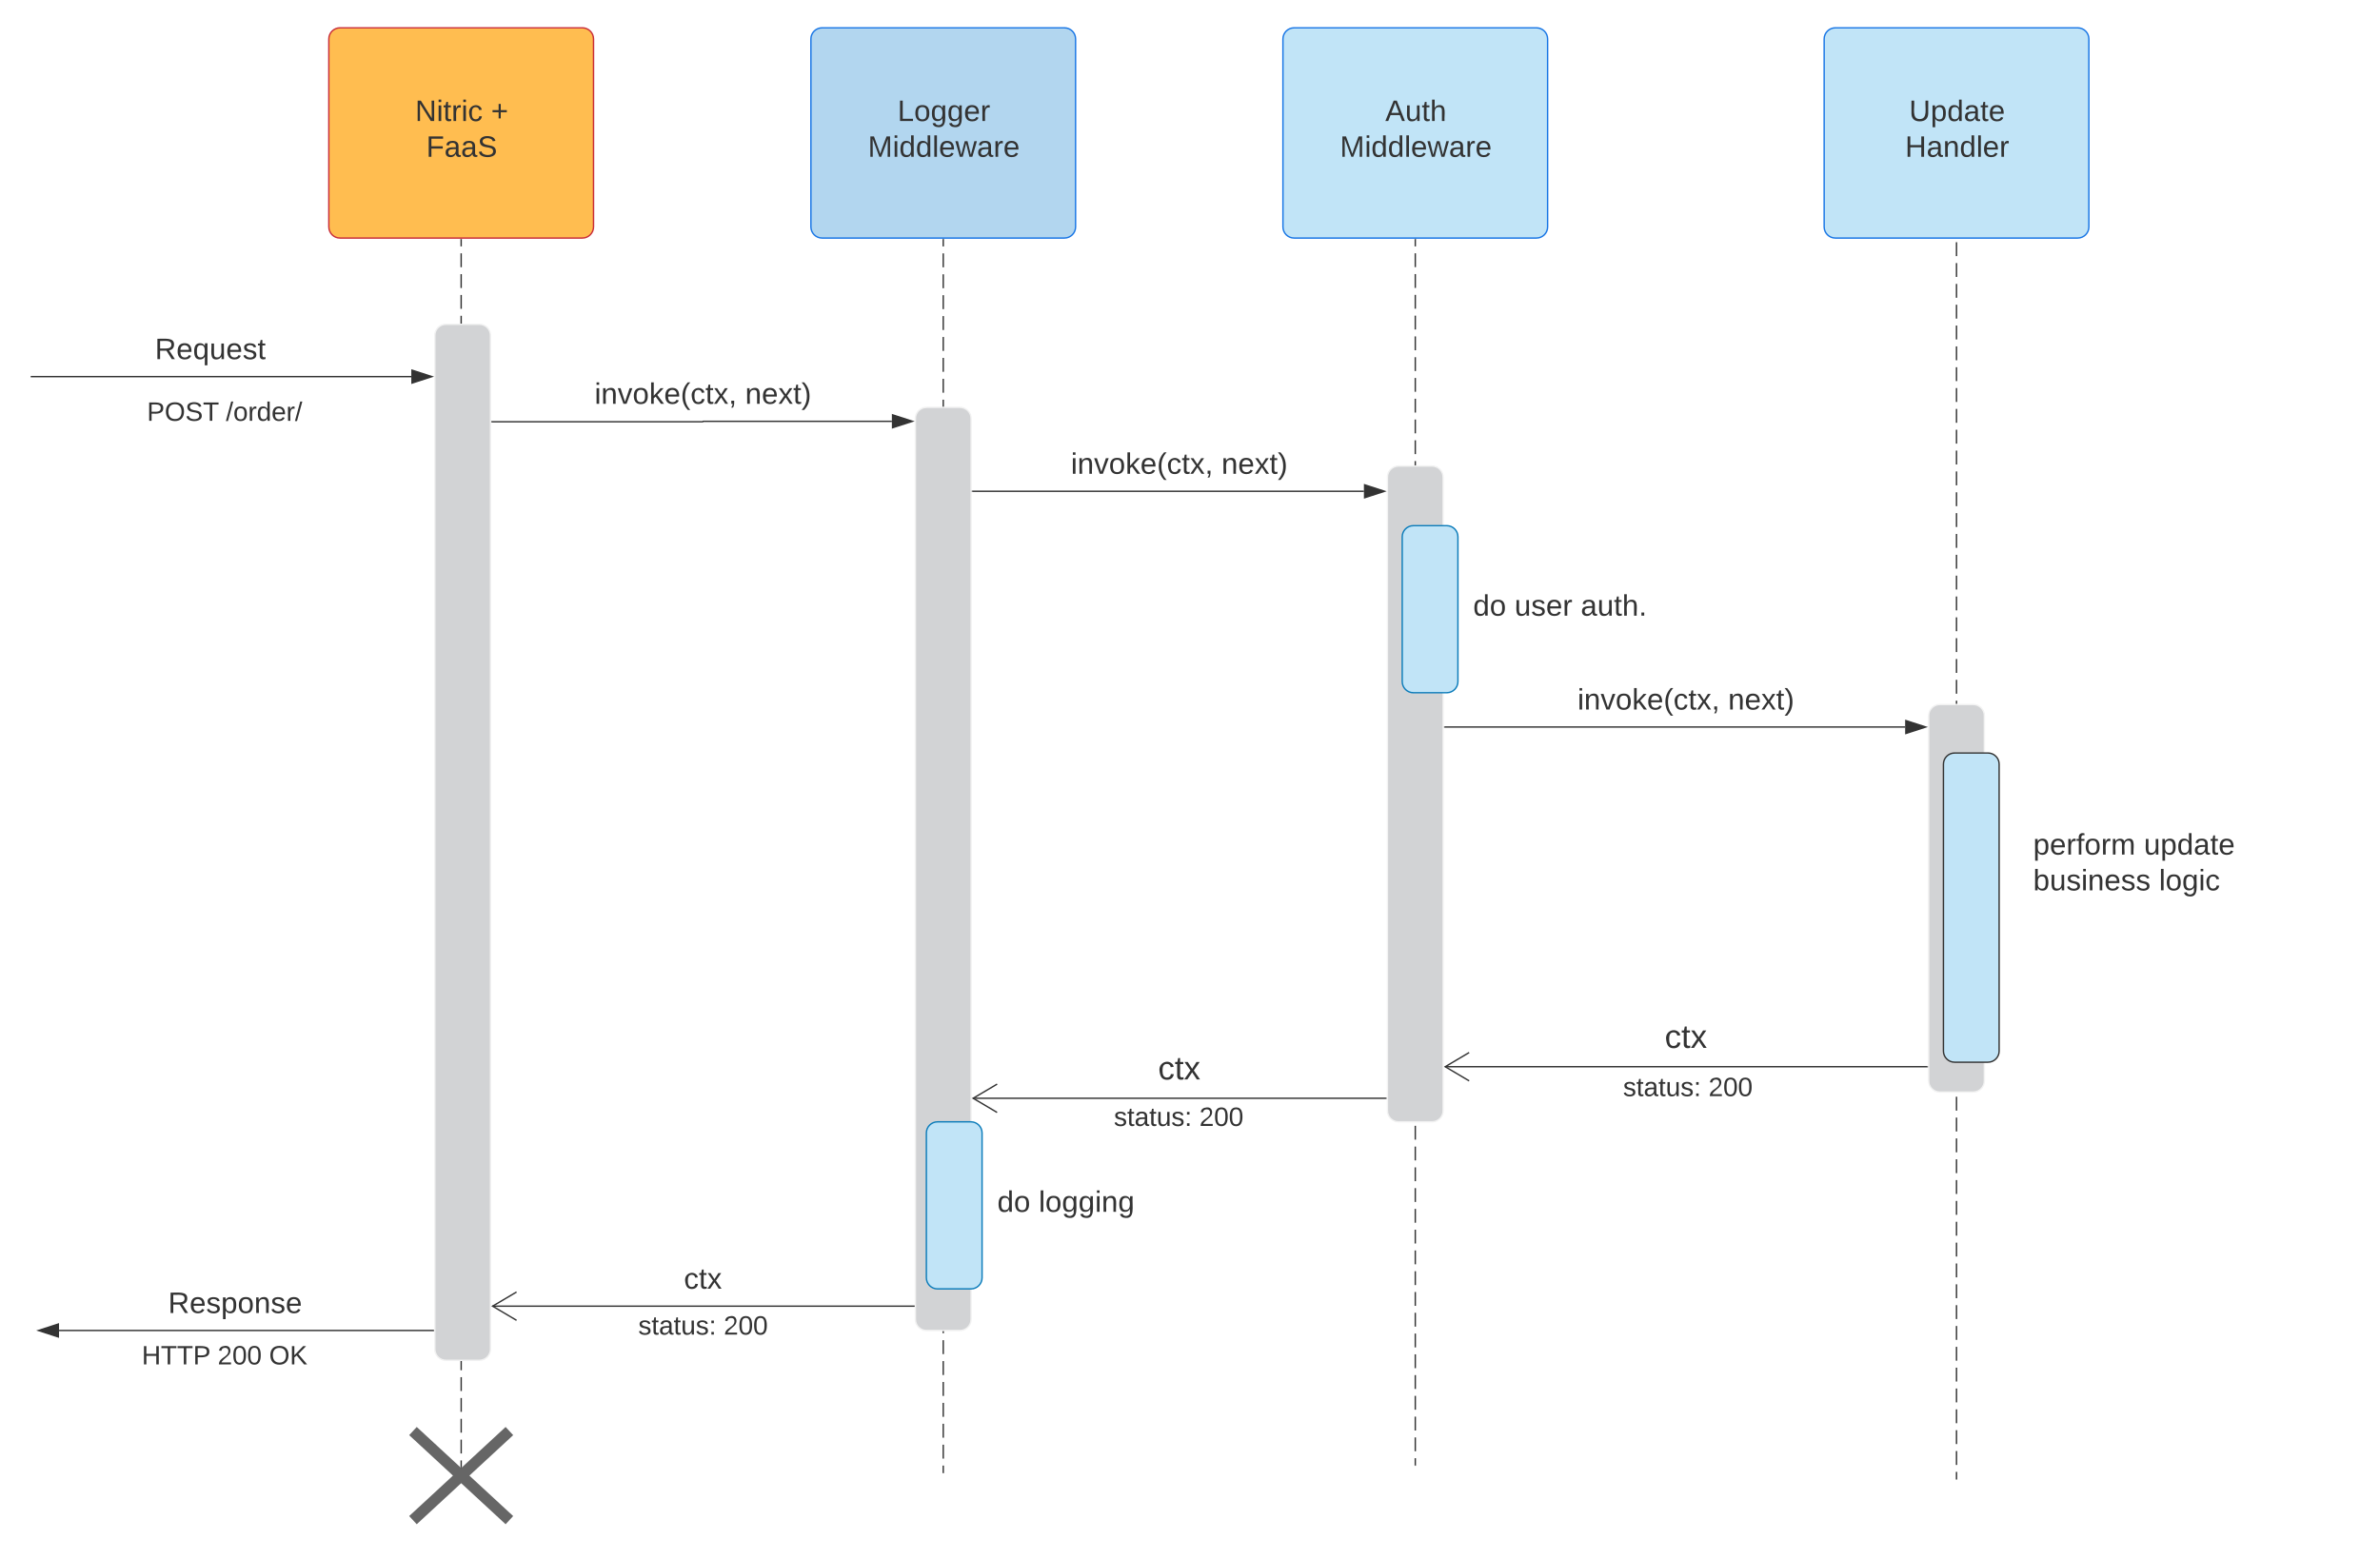 <svg xmlns="http://www.w3.org/2000/svg" xmlns:xlink="http://www.w3.org/1999/xlink" xmlns:lucid="lucid" width="1709.14" height="1119.93"><g transform="translate(-85.027 -179.115)" lucid:page-tab-id="0_0"><path d="M1490.05 343.1v5m0 5v9.98m0 5v9.97m0 5V393m0 5v9.97m0 4.98v9.98m0 5v9.97m0 5v9.97m0 5v9.97m0 5v9.97m0 5v9.97m0 5v9.98m0 5v9.98m0 5v9.97m0 5v9.97m0 5v9.97m0 5v9.97m0 5v9.97m0 5v9.98m0 5v9.97m0 5v9.97m0 5v9.97m0 4.98v9.98m0 5v9.97m0 5v9.98m0 5v9.98m0 5v9.97m0 5v9.97m0 5v9.97m0 4.98v9.98m0 5v9.97m0 5v9.97m0 5v9.97m0 5v9.97m0 5v9.97m0 5v9.98m0 5v9.98m0 5v9.97m0 5V917m0 5v9.97m0 5v9.97m0 5v9.97m0 5v9.98m0 5v9.97m0 5v9.97m0 5v9.97m0 4.98v9.98m0 5v9.97m0 5v9.98m0 5v9.98m0 5v9.97m0 5v9.97m0 5v9.97m0 4.98v9.98m0 5v9.97m0 5v9.97m0 5v9.97m0 5v9.97m0 5v9.97m0 5v10m0 4.98v5M1490.05 343.13v-.52M1490.05 1241.35v.52M762.4 351.1v5.02m0 5v10m0 5.02v10m0 5v10.02m0 5v10m0 5v10.02m0 5v10m0 5.02v10m0 5v10.02m0 5v10m0 5v10.02m0 5v10m0 5.02v10m0 5v10.02m0 5v10m0 5v10.02m0 5v10m0 5.02v10m0 5v10.02m0 5v10m0 5v10.02m0 5v10m0 5.02v10m0 5v10.02m0 5v10m0 5.02v10m0 5v10.02m0 5v10m0 5v10.02m0 5v10m0 5.02v10m0 5v10.02m0 5v10m0 5v10.02m0 5v10m0 5.02v10m0 5v10.02m0 5v10m0 5v10.02m0 5v10m0 5.02v10m0 5v10.02m0 5v10m0 5v10.02m0 5v10m0 5.02v10m0 5v10.02m0 5v10m0 5.02v10m0 5v10.02m0 5v10m0 5v10.02m0 5v10m0 5.02v10m0 5v10.02m0 5v10m0 5v10.02m0 5v10m0 5.02v10m0 5v5" stroke="#333" fill="none"/><path d="M762.9 351.13h-1v-.52h1" fill="#333"/><path d="M762.4 1236.82v.5M416.2 351.1v5m0 4.98v9.97m0 4.98V386m0 4.98v9.96m0 5v9.95m0 4.98v9.96m0 4.98v9.97m0 4.97v9.97m0 4.98v9.97m0 4.97v9.97m0 4.98v9.96m0 5v9.95m0 5v9.95m0 4.98v9.97m0 4.98v9.98m0 4.98v9.97m0 4.98v9.98m0 4.98v9.97m0 4.98v9.97m0 5v9.95m0 5v9.95m0 4.98v9.97m0 4.98v9.97m0 4.98v9.97m0 4.98v9.97m0 4.98v9.96m0 5v9.96m0 5v9.95m0 5v9.96m0 4.98v9.97m.02 5v9.96m0 4.98v9.97m0 5v9.96m0 4.98v9.96m0 5v9.95m0 5v9.95m0 4.98v9.97m0 4.98v9.97m0 4.98v9.97m0 4.98v9.97m0 4.98v9.96m0 5v9.95m0 4.98v9.96m0 4.98v9.97m0 4.97v9.97m0 4.98v9.97m0 4.97v9.97m0 4.98v9.97m0 4.97v9.96m0 5v9.95m0 5v9.95m0 4.98v9.98m0 4.98v9.97m0 4.98v9.98m0 4.98v9.97m0 4.98v9.97m0 5v9.95m0 5v9.95m0 5v9.95m0 4.98v5" stroke="#333" fill="none"/><path d="M416.7 351.13h-1v-.52h1" fill="#333"/><path d="M416.22 1233.07v3.52" stroke="#333" fill="none"/><path d="M397.28 420.06c0-4.42 3.6-8 8-8h24c4.42 0 8 3.58 8 8v728.16c0 4.42-3.58 8-8 8h-24c-4.4 0-8-3.58-8-8z" stroke="#f2f2f2" fill="#d2d3d5"/><path d="M372.92 1207.04c0-4.42 3.58-8 8-8h70.58c4.42 0 8 3.58 8 8v64c0 4.42-3.58 8-8 8h-70.58c-4.42 0-8-3.58-8-8z" fill="none"/><path d="M381.58 1207.04l69.26 64m0-64l-69.26 64" stroke="#666" stroke-width="8" fill="none"/><path d="M742.4 479.73c0-4.42 3.58-8 8-8h24c4.42 0 8 3.58 8 8v647.08c0 4.43-3.58 8-8 8h-24c-4.42 0-8-3.57-8-8z" stroke="#f2f2f2" fill="#d2d3d5"/><path d="M438.28 482.06h151.4c.1 0 .16-.07.16-.16 0-.1.08-.17.17-.17h135.5" stroke="#333" fill="none"/><path d="M438.3 482.56h-.52v-1h.52" fill="#333"/><path d="M740.28 481.73L726 486.36v-9.27z" stroke="#333" fill="#333"/><use xlink:href="#a" transform="matrix(1,0,0,1,512.009,452.036) translate(0 17.129)"/><use xlink:href="#b" transform="matrix(1,0,0,1,512.009,452.036) translate(108.128 17.129)"/><path d="M1470.05 693.17c0-4.42 3.58-8 8-8h24c4.42 0 8 3.58 8 8v262.35c0 4.4-3.58 8-8 8h-24c-4.42 0-8-3.6-8-8z" stroke="#f2f2f2" fill="#d2d3d5"/><path d="M783.4 532h281.1" stroke="#333" fill="none"/><path d="M783.4 532.5h-.5v-1h.5" fill="#333"/><path d="M1079.26 532l-14.27 4.64v-9.28z" stroke="#333" fill="#333"/><use xlink:href="#a" transform="matrix(1,0,0,1,854.062,502.306) translate(0 17.129)"/><use xlink:href="#b" transform="matrix(1,0,0,1,854.062,502.306) translate(108.128 17.129)"/><path d="M1080.38 968H783.8" stroke="#333" fill="none"/><path d="M1080.88 968.5h-.52v-1h.52" fill="#333"/><path d="M801.1 957.82L783.87 968l17.2 10.18" stroke="#333" fill="none"/><use xlink:href="#c" transform="matrix(1,0,0,1,931.887,972) translate(0 20.936)"/><use xlink:href="#d" transform="matrix(1,0,0,1,916.688,935.451) translate(0.005 19.032)"/><path d="M321.17 207.1c0-4.4 3.58-8 8-8h174.08c4.42 0 8 3.6 8 8v135c0 4.43-3.58 8-8 8H329.17c-4.42 0-8-3.57-8-8z" stroke="#c92d39" fill="#ffbd50"/><use xlink:href="#e" transform="matrix(1,0,0,1,329.172,207.115) translate(54.015 58.935)"/><use xlink:href="#f" transform="matrix(1,0,0,1,329.172,207.115) translate(108.495 58.935)"/><use xlink:href="#g" transform="matrix(1,0,0,1,329.172,207.115) translate(61.955 84.629)"/><path d="M1395 207.1c0-4.4 3.6-8 8-8h174.1c4.4 0 8 3.6 8 8v135c0 4.43-3.6 8-8 8H1403c-4.4 0-8-3.57-8-8z" stroke="#1775e5" fill="#c1e4f7"/><use xlink:href="#h" transform="matrix(1,0,0,1,1403.015,207.115) translate(53.033 58.935)"/><use xlink:href="#i" transform="matrix(1,0,0,1,1403.015,207.115) translate(50.119 84.629)"/><path d="M741.4 1117.33H438.7" stroke="#333" fill="none"/><path d="M741.9 1117.83h-.52v-1h.52" fill="#333"/><path d="M455.98 1107.15l-17.2 10.18 17.2 10.18" stroke="#333" fill="none"/><use xlink:href="#j" transform="matrix(1,0,0,1,576.161,1087.64) translate(0 17.129)"/><path d="M1122.38 701.33h330.8" stroke="#333" fill="none"/><path d="M1122.4 701.83h-.52v-1h.5" fill="#333"/><path d="M1467.93 701.33l-14.26 4.64v-9.27z" stroke="#333" fill="#333"/><use xlink:href="#a" transform="matrix(1,0,0,1,1217.89,671.64) translate(0 17.129)"/><use xlink:href="#b" transform="matrix(1,0,0,1,1217.89,671.64) translate(108.128 17.129)"/><path d="M1469.05 945.33H1122.8" stroke="#333" fill="none"/><path d="M1469.55 945.83h-.5v-1h.5" fill="#333"/><path d="M1140.07 935.15l-17.2 10.18 17.2 10.18" stroke="#333" fill="none"/><use xlink:href="#k" transform="matrix(1,0,0,1,1295.715,949.333) translate(0 20.936)"/><use xlink:href="#l" transform="matrix(1,0,0,1,1280.515,912.785) translate(0.005 19.032)"/><path d="M1101.38 351.1v5m0 4.96V371m0 4.98v9.95m0 4.98v9.95m0 4.98v9.95m0 4.97v9.95m0 4.97v9.95m0 4.97v9.94m0 4.98v9.94m0 4.98v9.94m0 4.98v9.95m0 4.98v9.95m0 4.97v9.95m0 4.97v9.95m0 4.98V565m0 4.97v9.95m0 4.97v9.94m0 4.97v9.96m0 4.97v9.95m0 4.97v9.95m0 4.98v9.94m0 4.98v9.95m0 4.97v9.95m0 4.97v9.95m0 4.96v9.95m0 5v9.93m0 4.98v9.96m0 4.97v9.95m0 4.97v9.95m0 4.97v9.95m0 4.97v9.94m0 4.98v9.94m0 4.98v9.95m0 4.96v9.95m0 4.98v9.95m0 4.97v9.95m0 4.98v9.94m0 4.98v9.94m0 4.97v9.95m0 4.97v9.94m0 4.97v9.96m0 4.97v9.95m0 4.98v9.94m0 4.98v9.95m0 4.97v9.95m0 4.97v9.95m0 4.97v9.95m0 4.96v9.95m0 5v9.93m0 4.98v9.96m0 4.97v9.95m0 4.97v9.95m0 4.97v9.95m0 4.98v9.94m0 4.98v9.95m0 4.97v9.95m0 4.96v9.95m0 4.98v9.95m0 4.97v9.95m0 4.98v4.97" stroke="#333" fill="none"/><path d="M1101.88 351.13h-1v-.52h1" fill="#333"/><path d="M1101.38 1231.5v.5" stroke="#333" fill="none"/><path d="M1081.38 521.88c0-4.42 3.58-8 8-8h24c4.42 0 8 3.58 8 8v455.05c0 4.42-3.58 8-8 8h-24c-4.42 0-8-3.58-8-8z" stroke="#f2f2f2" fill="#d2d3d5"/><path d="M1006.34 207.1c0-4.4 3.58-8 8-8h174.07c4.43 0 8 3.6 8 8v135c0 4.43-3.57 8-8 8h-174.06c-4.42 0-8-3.57-8-8z" stroke="#1775e5" fill="#c1e4f7"/><use xlink:href="#m" transform="matrix(1,0,0,1,1014.339,207.115) translate(65.494 58.935)"/><use xlink:href="#n" transform="matrix(1,0,0,1,1014.339,207.115) translate(32.93 84.629)"/><path d="M1092 564.7c0-4.42 3.57-8 8-8h24c4.4 0 8 3.58 8 8v104c0 4.42-3.6 8-8 8h-24c-4.43 0-8-3.58-8-8z" stroke="#0c7cba" fill="#c1e4f7"/><path d="M1132 594.7c0-4.42 3.57-8 8-8h224c4.4 0 8 3.58 8 8v44c0 4.42-3.6 8-8 8h-224c-4.43 0-8-3.58-8-8z" stroke="#000" stroke-opacity="0" fill="#fff" fill-opacity="0"/><use xlink:href="#o" transform="matrix(1,0,0,1,1136.985,591.698) translate(0 29.629)"/><use xlink:href="#p" transform="matrix(1,0,0,1,1136.985,591.698) translate(5.948 29.629)"/><use xlink:href="#q" transform="matrix(1,0,0,1,1136.985,591.698) translate(35.686 29.629)"/><use xlink:href="#r" transform="matrix(1,0,0,1,1136.985,591.698) translate(83.207 29.629)"/><path d="M1480.66 728c0-4.42 3.58-8 8-8h24c4.42 0 8 3.58 8 8v206.1c0 4.42-3.58 8-8 8h-24c-4.42 0-8-3.58-8-8z" stroke="#333" fill="#c1e4f7"/><path d="M1534.16 778.8c0-4.4 3.6-8 8-8h224c4.42 0 8 3.6 8 8v45.4c0 4.42-3.58 8-8 8h-224c-4.4 0-8-3.58-8-8z" stroke="#000" stroke-opacity="0" fill="#fff" fill-opacity="0"/><use xlink:href="#o" transform="matrix(1,0,0,1,1539.163,775.813) translate(0 17.129)"/><use xlink:href="#s" transform="matrix(1,0,0,1,1539.163,775.813) translate(5.948 17.129)"/><use xlink:href="#t" transform="matrix(1,0,0,1,1539.163,775.813) translate(85.467 17.129)"/><use xlink:href="#u" transform="matrix(1,0,0,1,1539.163,775.813) translate(0 42.823)"/><use xlink:href="#v" transform="matrix(1,0,0,1,1539.163,775.813) translate(5.948 42.823)"/><use xlink:href="#w" transform="matrix(1,0,0,1,1539.163,775.813) translate(96.292 42.823)"/><path d="M667.36 207.1c0-4.4 3.58-8 8-8h174.07c4.42 0 8 3.6 8 8v135c0 4.43-3.58 8-8 8H675.36c-4.42 0-8-3.57-8-8z" stroke="#1775e5" fill="#b2d6ef"/><use xlink:href="#x" transform="matrix(1,0,0,1,675.36,207.115) translate(54.223 58.935)"/><use xlink:href="#n" transform="matrix(1,0,0,1,675.36,207.115) translate(32.93 84.629)"/><path d="M750.28 992.93c0-4.42 3.58-8 8-8h24c4.42 0 8 3.58 8 8v104c0 4.42-3.58 8-8 8h-24c-4.42 0-8-3.58-8-8z" stroke="#0c7cba" fill="#c1e4f7"/><path d="M790.28 1022.93c0-4.42 3.58-8 8-8h224c4.42 0 8 3.58 8 8v44c0 4.42-3.58 8-8 8h-224c-4.42 0-8-3.58-8-8z" stroke="#000" stroke-opacity="0" fill="#fff" fill-opacity="0"/><use xlink:href="#o" transform="matrix(1,0,0,1,795.281,1019.928) translate(0 29.629)"/><use xlink:href="#p" transform="matrix(1,0,0,1,795.281,1019.928) translate(5.948 29.629)"/><use xlink:href="#y" transform="matrix(1,0,0,1,795.281,1019.928) translate(35.686 29.629)"/><path d="M1222.1 950.1c0-4.4 3.6-8 8-8H1364c4.4 0 8 3.6 8 8v26.83c0 4.42-3.6 8-8 8h-133.9c-4.4 0-8-3.58-8-8z" stroke="#000" stroke-opacity="0" fill="#fff" fill-opacity="0"/><g><use xlink:href="#z" transform="matrix(1,0,0,1,1227.105,947.105) translate(23.476 19.351)"/><use xlink:href="#A" transform="matrix(1,0,0,1,1227.105,947.105) translate(84.803 19.351)"/></g><path d="M856.46 971.52c0-4.42 3.58-8 8-8h133.88c4.42 0 8 3.58 8 8v26.82c0 4.42-3.58 8-8 8H864.46c-4.42 0-8-3.58-8-8z" stroke="#000" stroke-opacity="0" fill="#fff" fill-opacity="0"/><g><use xlink:href="#z" transform="matrix(1,0,0,1,861.459,968.516) translate(23.476 19.351)"/><use xlink:href="#A" transform="matrix(1,0,0,1,861.459,968.516) translate(84.803 19.351)"/></g><path d="M514.9 1121.4c0-4.42 3.58-8 8-8h133.88c4.42 0 8 3.58 8 8v26.82c0 4.42-3.58 8-8 8H522.9c-4.42 0-8-3.58-8-8z" stroke="#000" stroke-opacity="0" fill="#fff" fill-opacity="0"/><g><use xlink:href="#z" transform="matrix(1,0,0,1,519.9,1118.397) translate(23.476 19.351)"/><use xlink:href="#A" transform="matrix(1,0,0,1,519.9,1118.397) translate(84.803 19.351)"/></g><path d="M107.56 449.64H380.4M107.57 449.64h-.5" stroke="#333" fill="none"/><path d="M395.16 449.64l-14.26 4.64V445z" stroke="#333" fill="#333"/><g><use xlink:href="#B" transform="matrix(1,0,0,1,196.278,419.947) translate(0.005 17.129)"/></g><path d="M396.28 1134.8H127.4" stroke="#333" fill="none"/><path d="M396.78 1135.3h-.5v-1h.5" fill="#333"/><path d="M112.64 1134.8l14.27-4.63v9.27z" stroke="#333" fill="#333"/><g><use xlink:href="#C" transform="matrix(1,0,0,1,205.759,1105.114) translate(0 17.129)"/></g><path d="M171.3 1142.8c0-4.4 3.57-8 8-8h133.87c4.42 0 8 3.6 8 8v26.83c0 4.42-3.58 8-8 8H179.3c-4.43 0-8-3.58-8-8z" stroke="#000" stroke-opacity="0" fill="#fff" fill-opacity="0"/><g><use xlink:href="#D" transform="matrix(1,0,0,1,176.292,1139.808) translate(10.524 19.351)"/><use xlink:href="#E" transform="matrix(1,0,0,1,176.292,1139.808) translate(64.978 19.351)"/><use xlink:href="#F" transform="matrix(1,0,0,1,176.292,1139.808) translate(101.985 19.351)"/></g><path d="M161.34 457.64c0-4.42 3.58-8 8-8h153.8c4.4 0 8 3.58 8 8v39.68c0 4.42-3.6 8-8 8h-153.8c-4.42 0-8-3.58-8-8z" stroke="#000" stroke-opacity="0" fill="#fff" fill-opacity="0"/><g><use xlink:href="#G" transform="matrix(1,0,0,1,166.339,454.641) translate(24.224 26.726)"/><use xlink:href="#H" transform="matrix(1,0,0,1,166.339,454.641) translate(80.899 26.726)"/></g><defs><path fill="#333" d="M24-231v-30h32v30H24zM24 0v-190h32V0H24" id="I"/><path fill="#333" d="M117-194c89-4 53 116 60 194h-32v-121c0-31-8-49-39-48C34-167 62-67 57 0H25l-1-190h30c1 10-1 24 2 32 11-22 29-35 61-36" id="J"/><path fill="#333" d="M108 0H70L1-190h34L89-25l56-165h34" id="K"/><path fill="#333" d="M100-194c62-1 85 37 85 99 1 63-27 99-86 99S16-35 15-95c0-66 28-99 85-99zM99-20c44 1 53-31 53-75 0-43-8-75-51-75s-53 32-53 75 10 74 51 75" id="L"/><path fill="#333" d="M143 0L79-87 56-68V0H24v-261h32v163l83-92h37l-77 82L181 0h-38" id="M"/><path fill="#333" d="M100-194c63 0 86 42 84 106H49c0 40 14 67 53 68 26 1 43-12 49-29l28 8c-11 28-37 45-77 45C44 4 14-33 15-96c1-61 26-98 85-98zm52 81c6-60-76-77-97-28-3 7-6 17-6 28h103" id="N"/><path fill="#333" d="M87 75C49 33 22-17 22-94c0-76 28-126 65-167h31c-38 41-64 92-64 168S80 34 118 75H87" id="O"/><path fill="#333" d="M96-169c-40 0-48 33-48 73s9 75 48 75c24 0 41-14 43-38l32 2c-6 37-31 61-74 61-59 0-76-41-82-99-10-93 101-131 147-64 4 7 5 14 7 22l-32 3c-4-21-16-35-41-35" id="P"/><path fill="#333" d="M59-47c-2 24 18 29 38 22v24C64 9 27 4 27-40v-127H5v-23h24l9-43h21v43h35v23H59v120" id="Q"/><path fill="#333" d="M141 0L90-78 38 0H4l68-98-65-92h35l48 74 47-74h35l-64 92 68 98h-35" id="R"/><path fill="#333" d="M68-38c1 34 0 65-14 84H32c9-13 17-26 17-46H33v-38h35" id="S"/><g id="a"><use transform="matrix(0.059,0,0,0.059,0,0)" xlink:href="#I"/><use transform="matrix(0.059,0,0,0.059,4.699,0)" xlink:href="#J"/><use transform="matrix(0.059,0,0,0.059,16.594,0)" xlink:href="#K"/><use transform="matrix(0.059,0,0,0.059,27.3,0)" xlink:href="#L"/><use transform="matrix(0.059,0,0,0.059,39.195,0)" xlink:href="#M"/><use transform="matrix(0.059,0,0,0.059,49.901,0)" xlink:href="#N"/><use transform="matrix(0.059,0,0,0.059,61.796,0)" xlink:href="#O"/><use transform="matrix(0.059,0,0,0.059,68.874,0)" xlink:href="#P"/><use transform="matrix(0.059,0,0,0.059,79.579,0)" xlink:href="#Q"/><use transform="matrix(0.059,0,0,0.059,85.527,0)" xlink:href="#R"/><use transform="matrix(0.059,0,0,0.059,96.233,0)" xlink:href="#S"/></g><path fill="#333" d="M33-261c38 41 65 92 65 168S71 34 33 75H2C39 34 66-17 66-93S39-220 2-261h31" id="T"/><g id="b"><use transform="matrix(0.059,0,0,0.059,0,0)" xlink:href="#J"/><use transform="matrix(0.059,0,0,0.059,11.895,0)" xlink:href="#N"/><use transform="matrix(0.059,0,0,0.059,23.791,0)" xlink:href="#R"/><use transform="matrix(0.059,0,0,0.059,34.496,0)" xlink:href="#Q"/><use transform="matrix(0.059,0,0,0.059,40.444,0)" xlink:href="#T"/></g><g id="d"><use transform="matrix(0.066,0,0,0.066,0,0)" xlink:href="#P"/><use transform="matrix(0.066,0,0,0.066,11.895,0)" xlink:href="#Q"/><use transform="matrix(0.066,0,0,0.066,18.504,0)" xlink:href="#R"/></g><path fill="#333" d="M190 0L58-211 59 0H30v-248h39L202-35l-2-213h31V0h-41" id="U"/><path fill="#333" d="M114-163C36-179 61-72 57 0H25l-1-190h30c1 12-1 29 2 39 6-27 23-49 58-41v29" id="V"/><g id="e"><use transform="matrix(0.059,0,0,0.059,0,0)" xlink:href="#U"/><use transform="matrix(0.059,0,0,0.059,15.404,0)" xlink:href="#I"/><use transform="matrix(0.059,0,0,0.059,20.103,0)" xlink:href="#Q"/><use transform="matrix(0.059,0,0,0.059,26.051,0)" xlink:href="#V"/><use transform="matrix(0.059,0,0,0.059,33.128,0)" xlink:href="#I"/><use transform="matrix(0.059,0,0,0.059,37.827,0)" xlink:href="#P"/></g><path fill="#333" d="M118-107v75H92v-75H18v-26h74v-75h26v75h74v26h-74" id="W"/><use transform="matrix(0.059,0,0,0.059,0,0)" xlink:href="#W" id="f"/><path fill="#333" d="M63-220v92h138v28H63V0H30v-248h175v28H63" id="X"/><path fill="#333" d="M141-36C126-15 110 5 73 4 37 3 15-17 15-53c-1-64 63-63 125-63 3-35-9-54-41-54-24 1-41 7-42 31l-33-3c5-37 33-52 76-52 45 0 72 20 72 64v82c-1 20 7 32 28 27v20c-31 9-61-2-59-35zM48-53c0 20 12 33 32 33 41-3 63-29 60-74-43 2-92-5-92 41" id="Y"/><path fill="#333" d="M185-189c-5-48-123-54-124 2 14 75 158 14 163 119 3 78-121 87-175 55-17-10-28-26-33-46l33-7c5 56 141 63 141-1 0-78-155-14-162-118-5-82 145-84 179-34 5 7 8 16 11 25" id="Z"/><g id="g"><use transform="matrix(0.059,0,0,0.059,0,0)" xlink:href="#X"/><use transform="matrix(0.059,0,0,0.059,13.025,0)" xlink:href="#Y"/><use transform="matrix(0.059,0,0,0.059,24.921,0)" xlink:href="#Y"/><use transform="matrix(0.059,0,0,0.059,36.816,0)" xlink:href="#Z"/></g><path fill="#333" d="M232-93c-1 65-40 97-104 97C67 4 28-28 28-90v-158h33c8 89-33 224 67 224 102 0 64-133 71-224h33v155" id="aa"/><path fill="#333" d="M115-194c55 1 70 41 70 98S169 2 115 4C84 4 66-9 55-30l1 105H24l-1-265h31l2 30c10-21 28-34 59-34zm-8 174c40 0 45-34 45-75s-6-73-45-74c-42 0-51 32-51 76 0 43 10 73 51 73" id="ab"/><path fill="#333" d="M85-194c31 0 48 13 60 33l-1-100h32l1 261h-30c-2-10 0-23-3-31C134-8 116 4 85 4 32 4 16-35 15-94c0-66 23-100 70-100zm9 24c-40 0-46 34-46 75 0 40 6 74 45 74 42 0 51-32 51-76 0-42-9-74-50-73" id="ac"/><g id="h"><use transform="matrix(0.059,0,0,0.059,0,0)" xlink:href="#aa"/><use transform="matrix(0.059,0,0,0.059,15.404,0)" xlink:href="#ab"/><use transform="matrix(0.059,0,0,0.059,27.3,0)" xlink:href="#ac"/><use transform="matrix(0.059,0,0,0.059,39.195,0)" xlink:href="#Y"/><use transform="matrix(0.059,0,0,0.059,51.09,0)" xlink:href="#Q"/><use transform="matrix(0.059,0,0,0.059,57.038,0)" xlink:href="#N"/></g><path fill="#333" d="M197 0v-115H63V0H30v-248h33v105h134v-105h34V0h-34" id="ad"/><path fill="#333" d="M24 0v-261h32V0H24" id="ae"/><g id="i"><use transform="matrix(0.059,0,0,0.059,0,0)" xlink:href="#ad"/><use transform="matrix(0.059,0,0,0.059,15.404,0)" xlink:href="#Y"/><use transform="matrix(0.059,0,0,0.059,27.3,0)" xlink:href="#J"/><use transform="matrix(0.059,0,0,0.059,39.195,0)" xlink:href="#ac"/><use transform="matrix(0.059,0,0,0.059,51.09,0)" xlink:href="#ae"/><use transform="matrix(0.059,0,0,0.059,55.789,0)" xlink:href="#N"/><use transform="matrix(0.059,0,0,0.059,67.684,0)" xlink:href="#V"/></g><g id="j"><use transform="matrix(0.059,0,0,0.059,0,0)" xlink:href="#P"/><use transform="matrix(0.059,0,0,0.059,10.706,0)" xlink:href="#Q"/><use transform="matrix(0.059,0,0,0.059,16.653,0)" xlink:href="#R"/></g><g id="l"><use transform="matrix(0.066,0,0,0.066,0,0)" xlink:href="#P"/><use transform="matrix(0.066,0,0,0.066,11.895,0)" xlink:href="#Q"/><use transform="matrix(0.066,0,0,0.066,18.504,0)" xlink:href="#R"/></g><path fill="#333" d="M205 0l-28-72H64L36 0H1l101-248h38L239 0h-34zm-38-99l-47-123c-12 45-31 82-46 123h93" id="af"/><path fill="#333" d="M84 4C-5 8 30-112 23-190h32v120c0 31 7 50 39 49 72-2 45-101 50-169h31l1 190h-30c-1-10 1-25-2-33-11 22-28 36-60 37" id="ag"/><path fill="#333" d="M106-169C34-169 62-67 57 0H25v-261h32l-1 103c12-21 28-36 61-36 89 0 53 116 60 194h-32v-121c2-32-8-49-39-48" id="ah"/><g id="m"><use transform="matrix(0.059,0,0,0.059,0,0)" xlink:href="#af"/><use transform="matrix(0.059,0,0,0.059,14.274,0)" xlink:href="#ag"/><use transform="matrix(0.059,0,0,0.059,26.17,0)" xlink:href="#Q"/><use transform="matrix(0.059,0,0,0.059,32.117,0)" xlink:href="#ah"/></g><path fill="#333" d="M240 0l2-218c-23 76-54 145-80 218h-23L58-218 59 0H30v-248h44l77 211c21-75 51-140 76-211h43V0h-30" id="ai"/><path fill="#333" d="M206 0h-36l-40-164L89 0H53L-1-190h32L70-26l43-164h34l41 164 42-164h31" id="aj"/><g id="n"><use transform="matrix(0.059,0,0,0.059,0,0)" xlink:href="#ai"/><use transform="matrix(0.059,0,0,0.059,17.783,0)" xlink:href="#I"/><use transform="matrix(0.059,0,0,0.059,22.482,0)" xlink:href="#ac"/><use transform="matrix(0.059,0,0,0.059,34.377,0)" xlink:href="#ac"/><use transform="matrix(0.059,0,0,0.059,46.273,0)" xlink:href="#ae"/><use transform="matrix(0.059,0,0,0.059,50.971,0)" xlink:href="#N"/><use transform="matrix(0.059,0,0,0.059,62.866,0)" xlink:href="#aj"/><use transform="matrix(0.059,0,0,0.059,78.271,0)" xlink:href="#Y"/><use transform="matrix(0.059,0,0,0.059,90.166,0)" xlink:href="#V"/><use transform="matrix(0.059,0,0,0.059,97.244,0)" xlink:href="#N"/></g><g id="p"><use transform="matrix(0.059,0,0,0.059,0,0)" xlink:href="#ac"/><use transform="matrix(0.059,0,0,0.059,11.895,0)" xlink:href="#L"/></g><path fill="#333" d="M135-143c-3-34-86-38-87 0 15 53 115 12 119 90S17 21 10-45l28-5c4 36 97 45 98 0-10-56-113-15-118-90-4-57 82-63 122-42 12 7 21 19 24 35" id="ak"/><g id="q"><use transform="matrix(0.059,0,0,0.059,0,0)" xlink:href="#ag"/><use transform="matrix(0.059,0,0,0.059,11.895,0)" xlink:href="#ak"/><use transform="matrix(0.059,0,0,0.059,22.601,0)" xlink:href="#N"/><use transform="matrix(0.059,0,0,0.059,34.496,0)" xlink:href="#V"/></g><path fill="#333" d="M33 0v-38h34V0H33" id="al"/><g id="r"><use transform="matrix(0.059,0,0,0.059,0,0)" xlink:href="#Y"/><use transform="matrix(0.059,0,0,0.059,11.895,0)" xlink:href="#ag"/><use transform="matrix(0.059,0,0,0.059,23.791,0)" xlink:href="#Q"/><use transform="matrix(0.059,0,0,0.059,29.738,0)" xlink:href="#ah"/><use transform="matrix(0.059,0,0,0.059,41.633,0)" xlink:href="#al"/></g><path fill="#333" d="M101-234c-31-9-42 10-38 44h38v23H63V0H32v-167H5v-23h27c-7-52 17-82 69-68v24" id="am"/><path fill="#333" d="M210-169c-67 3-38 105-44 169h-31v-121c0-29-5-50-35-48C34-165 62-65 56 0H25l-1-190h30c1 10-1 24 2 32 10-44 99-50 107 0 11-21 27-35 58-36 85-2 47 119 55 194h-31v-121c0-29-5-49-35-48" id="an"/><g id="s"><use transform="matrix(0.059,0,0,0.059,0,0)" xlink:href="#ab"/><use transform="matrix(0.059,0,0,0.059,11.895,0)" xlink:href="#N"/><use transform="matrix(0.059,0,0,0.059,23.791,0)" xlink:href="#V"/><use transform="matrix(0.059,0,0,0.059,30.868,0)" xlink:href="#am"/><use transform="matrix(0.059,0,0,0.059,36.816,0)" xlink:href="#L"/><use transform="matrix(0.059,0,0,0.059,48.711,0)" xlink:href="#V"/><use transform="matrix(0.059,0,0,0.059,55.789,0)" xlink:href="#an"/></g><g id="t"><use transform="matrix(0.059,0,0,0.059,0,0)" xlink:href="#ag"/><use transform="matrix(0.059,0,0,0.059,11.895,0)" xlink:href="#ab"/><use transform="matrix(0.059,0,0,0.059,23.791,0)" xlink:href="#ac"/><use transform="matrix(0.059,0,0,0.059,35.686,0)" xlink:href="#Y"/><use transform="matrix(0.059,0,0,0.059,47.581,0)" xlink:href="#Q"/><use transform="matrix(0.059,0,0,0.059,53.529,0)" xlink:href="#N"/></g><path fill="#333" d="M115-194c53 0 69 39 70 98 0 66-23 100-70 100C84 3 66-7 56-30L54 0H23l1-261h32v101c10-23 28-34 59-34zm-8 174c40 0 45-34 45-75 0-40-5-75-45-74-42 0-51 32-51 76 0 43 10 73 51 73" id="ao"/><g id="v"><use transform="matrix(0.059,0,0,0.059,0,0)" xlink:href="#ao"/><use transform="matrix(0.059,0,0,0.059,11.895,0)" xlink:href="#ag"/><use transform="matrix(0.059,0,0,0.059,23.791,0)" xlink:href="#ak"/><use transform="matrix(0.059,0,0,0.059,34.496,0)" xlink:href="#I"/><use transform="matrix(0.059,0,0,0.059,39.195,0)" xlink:href="#J"/><use transform="matrix(0.059,0,0,0.059,51.09,0)" xlink:href="#N"/><use transform="matrix(0.059,0,0,0.059,62.985,0)" xlink:href="#ak"/><use transform="matrix(0.059,0,0,0.059,73.691,0)" xlink:href="#ak"/></g><path fill="#333" d="M177-190C167-65 218 103 67 71c-23-6-38-20-44-43l32-5c15 47 100 32 89-28v-30C133-14 115 1 83 1 29 1 15-40 15-95c0-56 16-97 71-98 29-1 48 16 59 35 1-10 0-23 2-32h30zM94-22c36 0 50-32 50-73 0-42-14-75-50-75-39 0-46 34-46 75s6 73 46 73" id="ap"/><g id="w"><use transform="matrix(0.059,0,0,0.059,0,0)" xlink:href="#ae"/><use transform="matrix(0.059,0,0,0.059,4.699,0)" xlink:href="#L"/><use transform="matrix(0.059,0,0,0.059,16.594,0)" xlink:href="#ap"/><use transform="matrix(0.059,0,0,0.059,28.489,0)" xlink:href="#I"/><use transform="matrix(0.059,0,0,0.059,33.188,0)" xlink:href="#P"/></g><path fill="#333" d="M30 0v-248h33v221h125V0H30" id="aq"/><g id="x"><use transform="matrix(0.059,0,0,0.059,0,0)" xlink:href="#aq"/><use transform="matrix(0.059,0,0,0.059,11.895,0)" xlink:href="#L"/><use transform="matrix(0.059,0,0,0.059,23.791,0)" xlink:href="#ap"/><use transform="matrix(0.059,0,0,0.059,35.686,0)" xlink:href="#ap"/><use transform="matrix(0.059,0,0,0.059,47.581,0)" xlink:href="#N"/><use transform="matrix(0.059,0,0,0.059,59.476,0)" xlink:href="#V"/></g><g id="y"><use transform="matrix(0.059,0,0,0.059,0,0)" xlink:href="#ae"/><use transform="matrix(0.059,0,0,0.059,4.699,0)" xlink:href="#L"/><use transform="matrix(0.059,0,0,0.059,16.594,0)" xlink:href="#ap"/><use transform="matrix(0.059,0,0,0.059,28.489,0)" xlink:href="#ap"/><use transform="matrix(0.059,0,0,0.059,40.384,0)" xlink:href="#I"/><use transform="matrix(0.059,0,0,0.059,45.083,0)" xlink:href="#J"/><use transform="matrix(0.059,0,0,0.059,56.978,0)" xlink:href="#ap"/></g><path fill="#333" d="M33-154v-36h34v36H33zM33 0v-36h34V0H33" id="ar"/><g id="z"><use transform="matrix(0.053,0,0,0.053,0,0)" xlink:href="#ak"/><use transform="matrix(0.053,0,0,0.053,9.516,0)" xlink:href="#Q"/><use transform="matrix(0.053,0,0,0.053,14.803,0)" xlink:href="#Y"/><use transform="matrix(0.053,0,0,0.053,25.377,0)" xlink:href="#Q"/><use transform="matrix(0.053,0,0,0.053,30.663,0)" xlink:href="#ag"/><use transform="matrix(0.053,0,0,0.053,41.237,0)" xlink:href="#ak"/><use transform="matrix(0.053,0,0,0.053,50.753,0)" xlink:href="#ar"/></g><path fill="#333" d="M101-251c82-7 93 87 43 132L82-64C71-53 59-42 53-27h129V0H18c2-99 128-94 128-182 0-28-16-43-45-43s-46 15-49 41l-32-3c6-41 34-60 81-64" id="as"/><path fill="#333" d="M101-251c68 0 85 55 85 127S166 4 100 4C33 4 14-52 14-124c0-73 17-127 87-127zm-1 229c47 0 54-49 54-102s-4-102-53-102c-51 0-55 48-55 102 0 53 5 102 54 102" id="at"/><g id="A"><use transform="matrix(0.053,0,0,0.053,0,0)" xlink:href="#as"/><use transform="matrix(0.053,0,0,0.053,10.574,0)" xlink:href="#at"/><use transform="matrix(0.053,0,0,0.053,21.147,0)" xlink:href="#at"/></g><path fill="#333" d="M233-177c-1 41-23 64-60 70L243 0h-38l-65-103H63V0H30v-248c88 3 205-21 203 71zM63-129c60-2 137 13 137-47 0-61-80-42-137-45v92" id="au"/><path fill="#333" d="M145-31C134-9 116 4 85 4 32 4 16-35 15-94c0-59 17-99 70-100 32-1 48 14 60 33 0-11-1-24 2-32h30l-1 268h-32zM93-21c41 0 51-33 51-76s-8-73-50-73c-40 0-46 35-46 75s5 74 45 74" id="av"/><g id="B"><use transform="matrix(0.059,0,0,0.059,0,0)" xlink:href="#au"/><use transform="matrix(0.059,0,0,0.059,15.404,0)" xlink:href="#N"/><use transform="matrix(0.059,0,0,0.059,27.3,0)" xlink:href="#av"/><use transform="matrix(0.059,0,0,0.059,39.195,0)" xlink:href="#ag"/><use transform="matrix(0.059,0,0,0.059,51.09,0)" xlink:href="#N"/><use transform="matrix(0.059,0,0,0.059,62.985,0)" xlink:href="#ak"/><use transform="matrix(0.059,0,0,0.059,73.691,0)" xlink:href="#Q"/></g><g id="C"><use transform="matrix(0.059,0,0,0.059,0,0)" xlink:href="#au"/><use transform="matrix(0.059,0,0,0.059,15.404,0)" xlink:href="#N"/><use transform="matrix(0.059,0,0,0.059,27.3,0)" xlink:href="#ak"/><use transform="matrix(0.059,0,0,0.059,38.005,0)" xlink:href="#ab"/><use transform="matrix(0.059,0,0,0.059,49.901,0)" xlink:href="#L"/><use transform="matrix(0.059,0,0,0.059,61.796,0)" xlink:href="#J"/><use transform="matrix(0.059,0,0,0.059,73.691,0)" xlink:href="#ak"/><use transform="matrix(0.059,0,0,0.059,84.397,0)" xlink:href="#N"/></g><path fill="#333" d="M127-220V0H93v-220H8v-28h204v28h-85" id="aw"/><path fill="#333" d="M30-248c87 1 191-15 191 75 0 78-77 80-158 76V0H30v-248zm33 125c57 0 124 11 124-50 0-59-68-47-124-48v98" id="ax"/><g id="D"><use transform="matrix(0.053,0,0,0.053,0,0)" xlink:href="#ad"/><use transform="matrix(0.053,0,0,0.053,13.693,0)" xlink:href="#aw"/><use transform="matrix(0.053,0,0,0.053,25.271,0)" xlink:href="#aw"/><use transform="matrix(0.053,0,0,0.053,36.849,0)" xlink:href="#ax"/></g><g id="E"><use transform="matrix(0.053,0,0,0.053,0,0)" xlink:href="#as"/><use transform="matrix(0.053,0,0,0.053,10.574,0)" xlink:href="#at"/><use transform="matrix(0.053,0,0,0.053,21.147,0)" xlink:href="#at"/></g><path fill="#333" d="M140-251c81 0 123 46 123 126C263-46 219 4 140 4 59 4 17-45 17-125s42-126 123-126zm0 227c63 0 89-41 89-101s-29-99-89-99c-61 0-89 39-89 99S79-25 140-24" id="ay"/><path fill="#333" d="M194 0L95-120 63-95V0H30v-248h33v124l119-124h40L117-140 236 0h-42" id="az"/><g id="F"><use transform="matrix(0.053,0,0,0.053,0,0)" xlink:href="#ay"/><use transform="matrix(0.053,0,0,0.053,14.803,0)" xlink:href="#az"/></g><g id="G"><use transform="matrix(0.053,0,0,0.053,0,0)" xlink:href="#ax"/><use transform="matrix(0.053,0,0,0.053,12.688,0)" xlink:href="#ay"/><use transform="matrix(0.053,0,0,0.053,27.491,0)" xlink:href="#Z"/><use transform="matrix(0.053,0,0,0.053,40.18,0)" xlink:href="#aw"/></g><path fill="#333" d="M0 4l72-265h28L28 4H0" id="aA"/><g id="H"><use transform="matrix(0.053,0,0,0.053,0,0)" xlink:href="#aA"/><use transform="matrix(0.053,0,0,0.053,5.287,0)" xlink:href="#L"/><use transform="matrix(0.053,0,0,0.053,15.86,0)" xlink:href="#V"/><use transform="matrix(0.053,0,0,0.053,22.152,0)" xlink:href="#ac"/><use transform="matrix(0.053,0,0,0.053,32.725,0)" xlink:href="#N"/><use transform="matrix(0.053,0,0,0.053,43.299,0)" xlink:href="#V"/><use transform="matrix(0.053,0,0,0.053,49.59,0)" xlink:href="#aA"/></g></defs></g></svg>